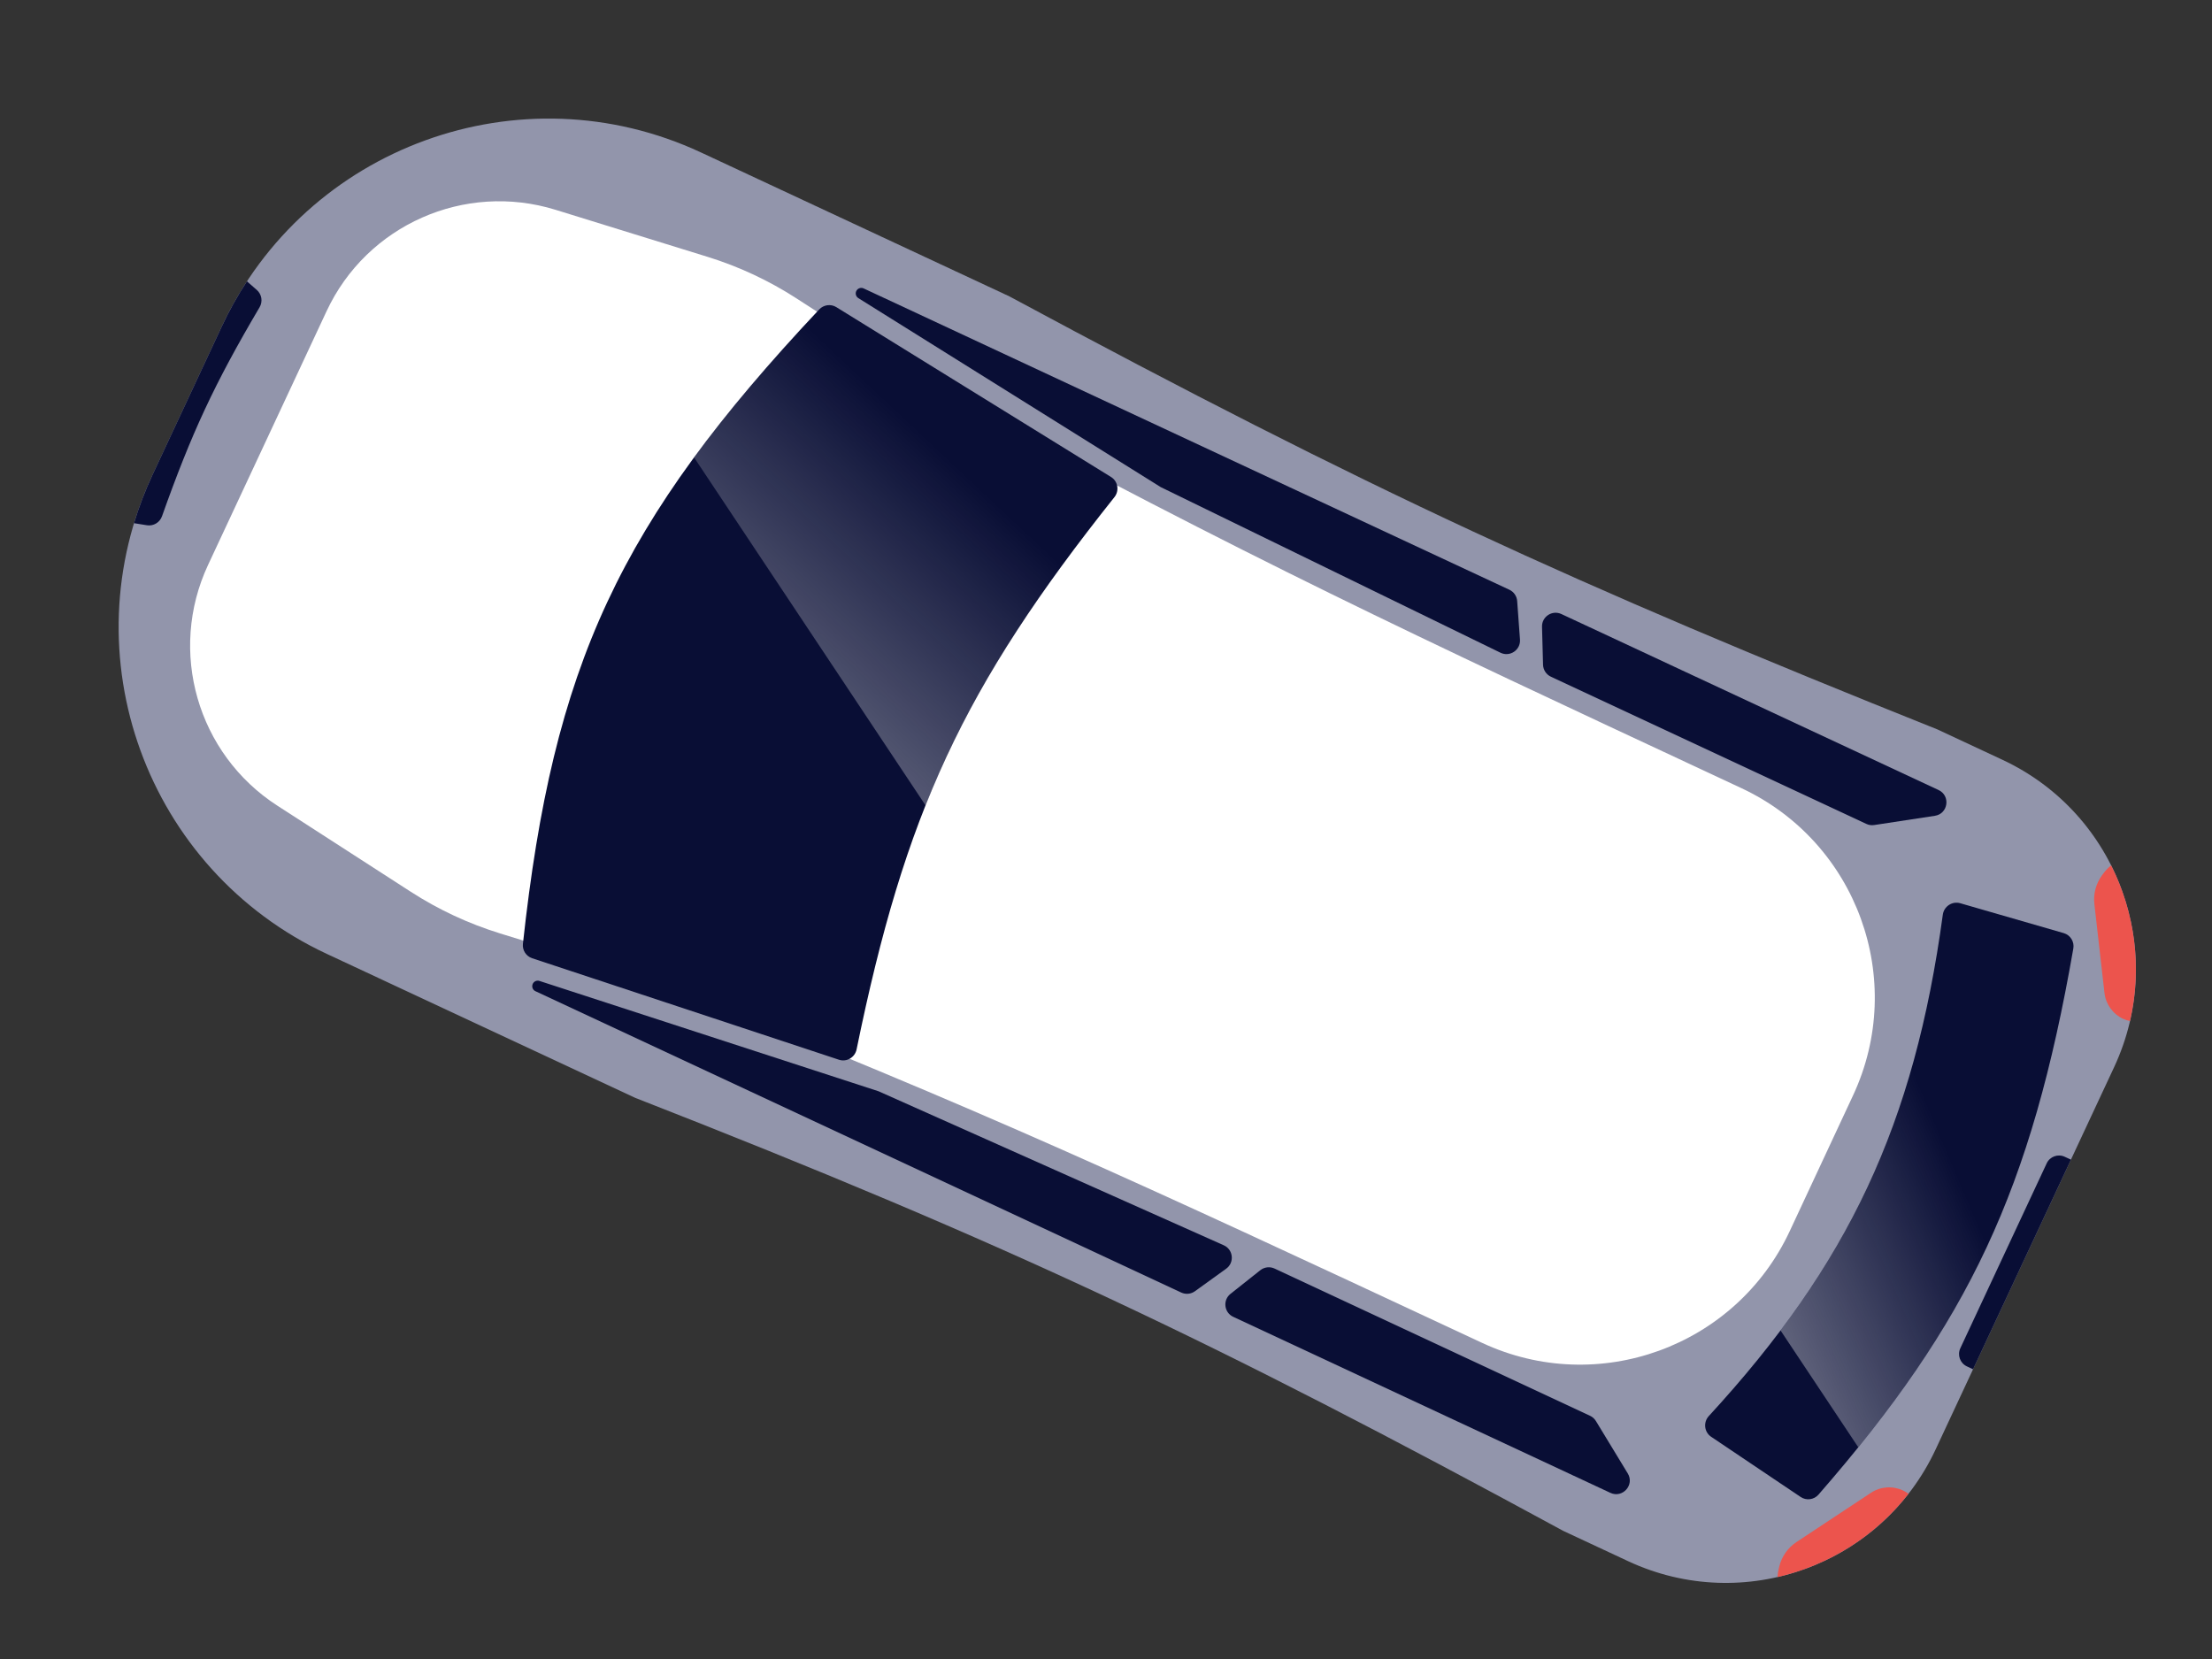 <svg width="52" height="39" viewBox="0 0 52 39" fill="none" xmlns="http://www.w3.org/2000/svg">
<rect x="0" y="0" width="52" height="39" fill="#333333" stroke="none"/>
<path d="M7.684 22.425C3.44 20.445 1.606 15.401 3.587 11.159L5.211 7.681C7.192 3.439 12.238 1.605 16.481 3.585L23.73 6.968C32.213 11.533 36.992 13.727 45.549 17.149L47.071 17.86C49.793 19.13 50.97 22.366 49.699 25.087L45.503 34.073C44.232 36.794 40.995 37.97 38.273 36.7L36.751 35.989C28.531 31.528 23.775 29.264 14.932 25.808L7.684 22.425Z" fill="#9295AB"/>
<path d="M6.519 18.939C4.639 17.725 3.944 15.31 4.89 13.283L7.677 7.316C8.623 5.288 10.922 4.271 13.06 4.932L16.628 6.036C17.369 6.265 18.075 6.595 18.726 7.016L22.159 9.235C29.408 13.147 33.105 14.873 40.407 18.28L40.933 18.526C43.656 19.796 44.832 23.032 43.561 25.753L42.073 28.942C40.802 31.663 37.565 32.839 34.843 31.569L34.316 31.323C26.724 27.78 23.172 26.123 15.662 23.148L11.756 21.943C11.015 21.714 10.309 21.385 9.657 20.964L6.519 18.939Z" fill="white"/>
<path d="M12.509 22.526C12.367 22.479 12.276 22.336 12.293 22.187C13.005 15.634 14.549 12.286 19.258 7.274C19.362 7.164 19.531 7.14 19.66 7.22L26.118 11.213C26.282 11.314 26.318 11.537 26.198 11.687C22.628 16.17 21.271 19.129 20.137 24.669C20.098 24.858 19.904 24.973 19.721 24.912L12.509 22.526Z" fill="#090E35"/>
<path d="M5.805 6.614L6.037 6.816C6.154 6.918 6.181 7.089 6.103 7.222C5.036 9.03 4.501 10.185 3.808 12.137C3.756 12.283 3.607 12.372 3.455 12.348L3.15 12.299C3.267 11.915 3.412 11.534 3.587 11.159L5.211 7.681C5.386 7.306 5.585 6.95 5.805 6.614Z" fill="#090E35"/>
<path d="M42.33 35.191C42.463 35.281 42.644 35.257 42.749 35.136C46.29 31.074 47.75 27.981 48.74 22.298C48.768 22.138 48.671 21.981 48.515 21.936L46.081 21.233C45.892 21.179 45.699 21.307 45.672 21.502C45.001 26.435 43.456 29.718 40.171 33.289C40.037 33.434 40.062 33.666 40.226 33.776L42.33 35.191Z" fill="#090E35"/>
<path d="M28.768 29.274L20.654 25.654L12.682 23.06C12.604 23.034 12.522 23.087 12.513 23.168C12.506 23.224 12.536 23.278 12.587 23.301L27.768 30.385C27.873 30.434 27.996 30.423 28.09 30.355L28.825 29.825C29.025 29.681 28.993 29.374 28.768 29.274Z" fill="#090E35"/>
<path d="M35.273 15.344L27.286 11.451L20.178 7.008C20.108 6.965 20.096 6.868 20.152 6.809C20.191 6.768 20.251 6.756 20.302 6.78L35.483 13.864C35.588 13.913 35.658 14.015 35.666 14.131L35.732 15.034C35.75 15.28 35.494 15.452 35.273 15.344Z" fill="#090E35"/>
<path d="M29.628 29.86L28.927 30.416C28.741 30.563 28.775 30.856 28.991 30.956L37.857 35.094C38.144 35.227 38.43 34.908 38.266 34.638L37.517 33.406C37.484 33.352 37.436 33.309 37.379 33.282L29.962 29.821C29.852 29.77 29.723 29.785 29.628 29.86Z" fill="#090E35"/>
<path d="M36.274 15.627L36.25 14.733C36.244 14.496 36.49 14.334 36.706 14.435L45.572 18.572C45.859 18.706 45.798 19.131 45.485 19.178L44.059 19.395C43.997 19.405 43.933 19.396 43.876 19.369L36.459 15.908C36.349 15.857 36.278 15.748 36.274 15.627Z" fill="#090E35"/>
<path d="M44.866 35.115C44.085 36.12 42.987 36.798 41.787 37.074C41.789 37.01 41.798 36.946 41.814 36.883L41.828 36.824C41.885 36.589 42.029 36.385 42.231 36.251L43.984 35.092C44.207 34.945 44.491 34.924 44.734 35.037C44.781 35.059 44.825 35.086 44.866 35.115Z" fill="#EC544D"/>
<path d="M49.629 20.343C50.188 21.455 50.363 22.749 50.072 24.005C50.018 23.993 49.964 23.975 49.911 23.951C49.668 23.837 49.502 23.606 49.472 23.341L49.235 21.253C49.207 21.013 49.272 20.771 49.415 20.576L49.451 20.528C49.503 20.457 49.563 20.395 49.629 20.343Z" fill="#EC544D"/>
<path d="M48.684 27.261L46.383 32.189L46.238 32.121C46.078 32.046 46.009 31.856 46.083 31.696L48.114 27.348C48.188 27.188 48.379 27.119 48.539 27.194L48.684 27.261Z" fill="#090E35"/>
<path d="M21.758 18.933L16.316 10.753C17.128 9.646 18.097 8.511 19.258 7.275C19.362 7.164 19.531 7.141 19.66 7.22L26.118 11.213C26.282 11.314 26.319 11.537 26.199 11.687C24.075 14.354 22.734 16.481 21.758 18.933Z" fill="url(#paint0_linear_2439_24903)"/>
<path d="M43.685 34.023L41.857 31.276C44.01 28.414 45.128 25.499 45.672 21.501C45.699 21.307 45.892 21.179 46.08 21.233L48.514 21.936C48.671 21.981 48.768 22.138 48.74 22.298C47.842 27.451 46.557 30.476 43.685 34.023Z" fill="url(#paint1_linear_2439_24903)"/>
<defs>
<linearGradient id="paint0_linear_2439_24903" x1="10.288" y1="24.788" x2="22.913" y2="11.35" gradientUnits="userSpaceOnUse">
<stop stop-color="#E4E4E7"/>
<stop offset="1" stop-color="#E4E4E7" stop-opacity="0"/>
</linearGradient>
<linearGradient id="paint1_linear_2439_24903" x1="36.922" y1="40.717" x2="49.341" y2="35.451" gradientUnits="userSpaceOnUse">
<stop stop-color="#E4E4E7"/>
<stop offset="1" stop-color="#E4E4E7" stop-opacity="0"/>
</linearGradient>
</defs>
</svg>
